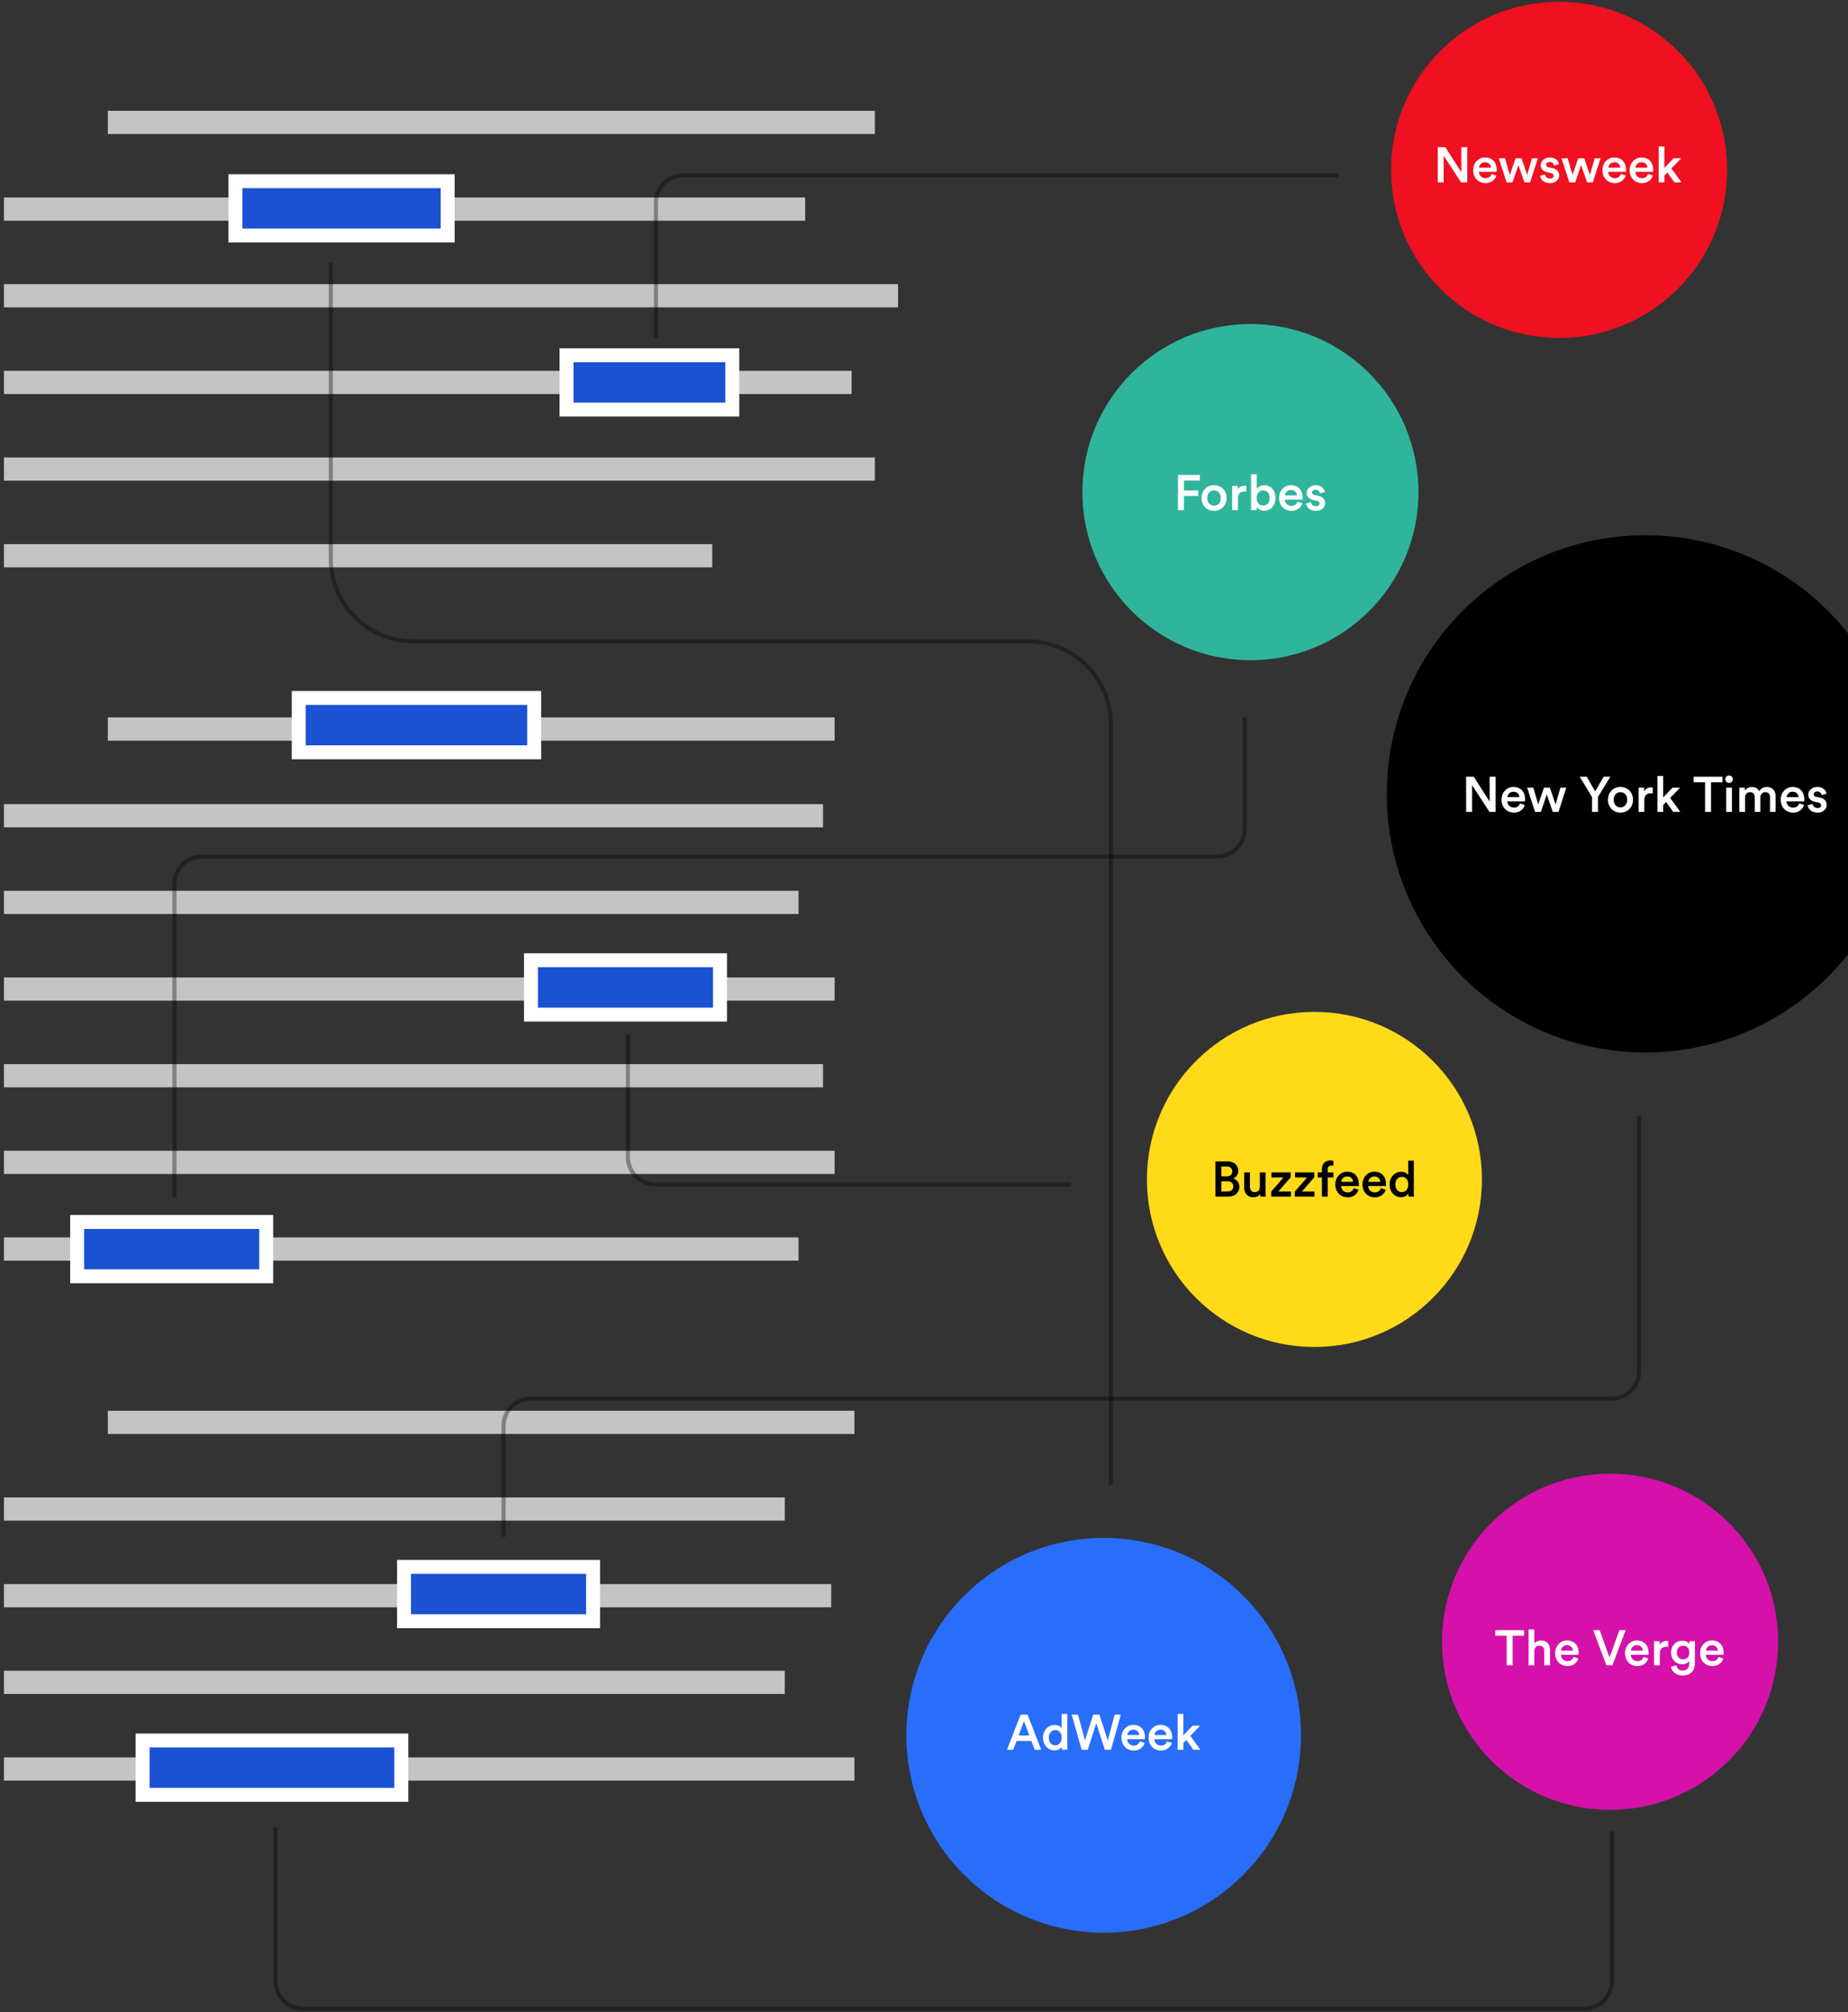 <svg width="362" height="394" fill="none" xmlns="http://www.w3.org/2000/svg"><rect width="100%" height="100%" fill="#333333" stroke="none"/><path stroke="#C4C4C4" stroke-width="4.55" d="M21.118 23.976h150.256M.773 40.947h156.95M21.117 142.77h142.38M.773 57.917h175.15M.773 159.74h160.448M.773 74.888h166.05M.773 176.711h155.654M.773 91.858h170.6M.773 193.681h162.724M.773 108.829H139.52M.773 210.652h160.448M.773 244.593h155.654M.773 227.622h162.724M21.117 278.534h146.256M.773 295.504h152.95M.773 329.445h152.95M.773 312.475h162.05M.773 346.416h166.6"/><path fill="#1A52D3" stroke="#fff" stroke-width="2.73" d="M46.111 35.477h41.582v10.641H46.111zM110.972 69.567h32.482v10.641h-32.482zM58.513 136.679h46.132v10.641H58.513zM104.007 188.045h37.032v10.641h-37.032zM15.11 239.292h37.032v10.641H15.11zM79.146 306.839h37.032v10.641H79.146zM27.931 340.832h50.682v10.641H27.931z"/><path d="M290.292 230.967c0 18.122-14.691 32.812-32.813 32.812s-32.812-14.69-32.812-32.812 14.69-32.813 32.812-32.813 32.813 14.691 32.813 32.813z" fill="#FFDA18"/><path d="M338.325 33.265c0 18.18-14.737 32.917-32.917 32.917-18.179 0-32.917-14.737-32.917-32.917S287.229.348 305.408.348c18.18 0 32.917 14.738 32.917 32.917z" fill="#EF1021"/><path d="M98.635 300.969v-21.69a5.395 5.395 0 015.395-5.395H315.7a5.394 5.394 0 005.395-5.394v-49.945M53.97 357.818v30.136a5.394 5.394 0 005.394 5.394h250.994a5.394 5.394 0 005.395-5.394v-29.342" stroke="#000" stroke-opacity=".35" stroke-width=".809"/><path d="M64.805 51.449v57.962c0 8.938 7.246 16.184 16.184 16.184h120.416c8.938 0 16.184 7.246 16.184 16.184V290.78M128.485 66.182V39.727a5.395 5.395 0 015.395-5.395h128.259" stroke="#000" stroke-opacity=".35" stroke-width=".809"/><path d="M34.174 234.507V173.12a5.394 5.394 0 015.394-5.394h198.847a5.395 5.395 0 005.394-5.395V140.46" stroke="#000" stroke-opacity=".35" stroke-width=".809"/><path d="M209.795 231.939h-81.401a5.395 5.395 0 01-5.395-5.395V202.5" stroke="#000" stroke-opacity=".35" stroke-width=".809"/><path d="M348.315 321.495c0 18.18-14.737 32.918-32.917 32.918s-32.917-14.738-32.917-32.918c0-18.179 14.737-32.917 32.917-32.917s32.917 14.738 32.917 32.917z" fill="#D511AA"/><path d="M254.852 339.817c0 21.348-17.307 38.655-38.655 38.655-21.349 0-38.655-17.307-38.655-38.655 0-21.349 17.306-38.655 38.655-38.655 21.348 0 38.655 17.306 38.655 38.655z" fill="#286EFA"/><path d="M287.413 35.713v-6.885h-1.165v4.884l-3.127-4.884h-1.485v6.885h1.165v-5.215l3.399 5.215h1.213zm2.318-2.884a1.136 1.136 0 011.156-1.049c.777 0 1.146.495 1.165 1.049h-2.321zm2.447 1.233c-.155.466-.505.825-1.184.825-.7 0-1.263-.514-1.292-1.233h3.457c.01-.02.029-.175.029-.36 0-1.494-.854-2.456-2.311-2.456-1.194 0-2.301.99-2.301 2.486 0 1.602 1.136 2.535 2.418 2.535 1.136 0 1.883-.67 2.136-1.496l-.952-.301zm4.7-3.078l-1.116 3.272-.962-3.272h-1.204l1.534 4.729h1.156l1.146-3.399 1.175 3.399h1.126l1.515-4.73h-1.146l-.942 3.273-1.116-3.272h-1.166zm4.811 3.447c.059.534.583 1.428 1.952 1.428 1.204 0 1.787-.797 1.787-1.515 0-.7-.466-1.243-1.359-1.438l-.719-.145c-.291-.058-.476-.243-.476-.495 0-.292.282-.544.68-.544.631 0 .835.437.874.709l.951-.272c-.077-.466-.505-1.32-1.825-1.32-.981 0-1.738.698-1.738 1.524 0 .65.437 1.194 1.272 1.379l.699.155c.379.078.553.272.553.524 0 .292-.242.544-.708.544-.603 0-.923-.379-.962-.806l-.981.272zm7.47-3.447l-1.117 3.272-.961-3.272h-1.204l1.534 4.729h1.155l1.146-3.399 1.175 3.399h1.127l1.514-4.73h-1.145l-.942 3.273-1.117-3.272h-1.165zm5.901 1.845a1.136 1.136 0 011.156-1.049c.776 0 1.145.495 1.165 1.049h-2.321zm2.447 1.233c-.155.466-.505.825-1.185.825a1.266 1.266 0 01-1.291-1.233h3.457c.01-.02.029-.175.029-.36 0-1.494-.854-2.456-2.311-2.456-1.194 0-2.301.99-2.301 2.486 0 1.602 1.136 2.535 2.417 2.535 1.137 0 1.884-.67 2.137-1.496l-.952-.301zm2.873-1.233a1.136 1.136 0 011.156-1.049c.776 0 1.145.495 1.165 1.049h-2.321zm2.447 1.233c-.155.466-.505.825-1.185.825a1.266 1.266 0 01-1.291-1.233h3.457c.01-.02.029-.175.029-.36 0-1.494-.855-2.456-2.311-2.456-1.195 0-2.302.99-2.302 2.486 0 1.602 1.137 2.535 2.418 2.535 1.136 0 1.884-.67 2.137-1.496l-.952-.301zm6.514-3.078h-1.495l-1.816 1.913v-4.215h-1.117v7.03h1.117v-1.32l.583-.612 1.388 1.933h1.379l-1.981-2.729 1.942-2zM298.547 320.328v-1.098h-5.642v1.098h2.233v5.787h1.166v-5.787h2.243zm2.004 3.01c.019-.602.359-1.068.98-1.068.709 0 .972.466.972 1.048v2.797h1.126v-2.991c0-1.039-.563-1.874-1.729-1.874-.495 0-1.029.175-1.349.593v-2.758h-1.127v7.03h1.127v-2.777zm5.236-.107a1.135 1.135 0 011.155-1.049c.777 0 1.146.496 1.166 1.049h-2.321zm2.447 1.233c-.156.466-.505.826-1.185.826a1.266 1.266 0 01-1.291-1.234h3.457c.009-.019.029-.174.029-.359 0-1.495-.855-2.457-2.311-2.457-1.195 0-2.302.991-2.302 2.486 0 1.603 1.136 2.535 2.418 2.535 1.136 0 1.884-.67 2.136-1.496l-.951-.301zm7.049.127l-1.923-5.361h-1.262l2.563 6.885h1.185l2.602-6.885h-1.233l-1.932 5.361zm4.197-1.36a1.136 1.136 0 011.156-1.049c.776 0 1.145.496 1.165 1.049h-2.321zm2.447 1.233c-.155.466-.505.826-1.185.826a1.266 1.266 0 01-1.291-1.234h3.457a1.64 1.64 0 00.029-.359c0-1.495-.855-2.457-2.311-2.457-1.194 0-2.301.991-2.301 2.486 0 1.603 1.136 2.535 2.417 2.535 1.137 0 1.884-.67 2.137-1.496l-.952-.301zm4.854-3.107a1.594 1.594 0 00-.301-.029c-.622 0-1.146.301-1.369.816v-.758h-1.098v4.729h1.127v-2.253c0-.883.398-1.388 1.272-1.388.116 0 .243.009.369.029v-1.146zm.553 5.02c.126.952 1 1.729 2.253 1.729 1.777 0 2.427-1.175 2.427-2.438v-4.282h-1.087v.602c-.204-.388-.66-.689-1.398-.689-1.302 0-2.185 1.039-2.185 2.301 0 1.33.922 2.301 2.185 2.301.689 0 1.165-.32 1.369-.689v.495c0 .962-.447 1.418-1.34 1.418-.651 0-1.107-.437-1.185-1.02l-1.039.272zm2.379-1.437c-.738 0-1.233-.515-1.233-1.34 0-.806.514-1.33 1.233-1.33.699 0 1.214.524 1.214 1.33 0 .816-.495 1.34-1.214 1.34zm4.466-1.709a1.134 1.134 0 011.155-1.049c.777 0 1.146.496 1.165 1.049h-2.32zm2.447 1.233c-.156.466-.505.826-1.185.826a1.268 1.268 0 01-1.292-1.234h3.457a1.64 1.64 0 00.029-.359c0-1.495-.854-2.457-2.311-2.457-1.194 0-2.301.991-2.301 2.486 0 1.603 1.136 2.535 2.418 2.535 1.136 0 1.884-.67 2.136-1.496l-.951-.301z" fill="#fff"/><path d="M277.86 96.366c0 18.179-14.737 32.917-32.917 32.917-18.179 0-32.917-14.738-32.917-32.917 0-18.18 14.738-32.917 32.917-32.917 18.18 0 32.917 14.737 32.917 32.917z" fill="#30B59D"/><path d="M231.918 99.892v-2.777h2.797v-1.078h-2.797v-1.932h3.117v-1.098h-4.282v6.885h1.165zm5.899-.864c-.69 0-1.321-.525-1.321-1.505 0-.981.631-1.486 1.321-1.486.699 0 1.32.505 1.32 1.486 0 .99-.621 1.505-1.32 1.505zm0-4.01c-1.408 0-2.448 1.058-2.448 2.505 0 1.456 1.04 2.515 2.448 2.515 1.417 0 2.456-1.059 2.456-2.515 0-1.447-1.039-2.506-2.456-2.506zm6.312.116a1.597 1.597 0 00-.301-.03c-.621 0-1.146.302-1.369.817v-.758h-1.097v4.73h1.126v-2.254c0-.883.398-1.388 1.272-1.388.117 0 .243.01.369.029v-1.146zm2.038 4.758v-.631c.272.456.786.748 1.457.748 1.378 0 2.223-1.078 2.223-2.506 0-1.388-.767-2.466-2.185-2.466-.728 0-1.272.34-1.485.709v-2.884h-1.107v7.03h1.097zm2.544-2.379c0 .932-.534 1.495-1.272 1.495-.719 0-1.272-.563-1.272-1.495 0-.942.553-1.476 1.272-1.476.748 0 1.272.534 1.272 1.476zm3.006-.505a1.134 1.134 0 011.155-1.049c.777 0 1.146.496 1.165 1.05h-2.32zm2.447 1.233c-.156.466-.505.826-1.185.826a1.266 1.266 0 01-1.291-1.233h3.456c.01-.02.03-.175.03-.36 0-1.495-.855-2.457-2.312-2.457-1.194 0-2.301.99-2.301 2.486 0 1.603 1.136 2.535 2.418 2.535 1.136 0 1.884-.67 2.136-1.496l-.951-.3zm1.668.37c.059.533.583 1.427 1.952 1.427 1.204 0 1.787-.796 1.787-1.515 0-.7-.466-1.243-1.359-1.437l-.719-.146c-.291-.058-.476-.243-.476-.495 0-.291.282-.544.68-.544.631 0 .835.437.874.709l.951-.272c-.077-.466-.505-1.32-1.825-1.32-.981 0-1.738.699-1.738 1.524 0 .65.437 1.194 1.272 1.379l.699.155c.379.078.553.272.553.525 0 .29-.242.543-.708.543-.603 0-.923-.378-.962-.806l-.981.272z" fill="#fff"/><path d="M238.092 227.438v6.885h2.544c1.282 0 2.136-.796 2.136-1.903 0-.816-.505-1.447-1.233-1.641.592-.214 1.019-.758 1.019-1.486 0-1.078-.776-1.855-2.097-1.855h-2.369zm1.155 2.913v-1.922h1.03c.708 0 1.116.378 1.116.961 0 .573-.408.961-1.087.961h-1.059zm0 2.981v-2h1.224c.718 0 1.116.418 1.116 1.01 0 .612-.456.99-1.155.99h-1.185zm7.601.467c0 .194.019.417.039.524h1.078a7.539 7.539 0 01-.049-.864v-3.865h-1.126v2.797c0 .621-.34 1.058-.991 1.058-.68 0-.952-.495-.952-1.078v-2.777h-1.126v2.981c0 1.049.66 1.884 1.787 1.884.553 0 1.107-.233 1.34-.66zm6.031.524v-.991h-2.476l2.428-2.786v-.952h-3.768v.99h2.35l-2.398 2.758v.981h3.864zm4.619 0v-.991h-2.477l2.428-2.786v-.952h-3.768v.99h2.35l-2.398 2.758v.981h3.865zm3.286-6.069c.213 0 .34.029.408.048v-.961c-.078-.039-.311-.097-.593-.097-.971 0-1.651.641-1.651 1.699v.651h-.825v.981h.825v3.748h1.137v-3.748h1.097v-.981h-1.097v-.622c0-.582.398-.718.699-.718zm1.941 3.185a1.136 1.136 0 011.156-1.049c.777 0 1.146.495 1.165 1.049h-2.321zm2.447 1.233c-.155.466-.505.826-1.184.826a1.267 1.267 0 01-1.292-1.234h3.457a1.64 1.64 0 00.029-.359c0-1.495-.854-2.457-2.311-2.457-1.194 0-2.301.991-2.301 2.486 0 1.602 1.136 2.535 2.418 2.535 1.136 0 1.884-.67 2.136-1.496l-.952-.301zm2.873-1.233a1.136 1.136 0 011.156-1.049c.777 0 1.146.495 1.165 1.049h-2.321zm2.447 1.233c-.155.466-.505.826-1.184.826a1.267 1.267 0 01-1.292-1.234h3.457a1.64 1.64 0 00.029-.359c0-1.495-.854-2.457-2.311-2.457-1.194 0-2.301.991-2.301 2.486 0 1.602 1.136 2.535 2.418 2.535 1.136 0 1.883-.67 2.136-1.496l-.952-.301zm2.844-.728c0-.903.544-1.476 1.282-1.476s1.243.563 1.243 1.466-.515 1.515-1.253 1.515c-.767 0-1.272-.602-1.272-1.505zm3.612-4.651h-1.097v2.854c-.146-.301-.563-.679-1.389-.679-1.33 0-2.252 1.116-2.252 2.476 0 1.427.912 2.495 2.272 2.495.67 0 1.165-.33 1.389-.728 0 .194.029.505.048.612h1.078a7.636 7.636 0 01-.049-.864v-6.166zM372.934 155.455c0 27.965-22.671 50.636-50.636 50.636-27.966 0-50.637-22.671-50.637-50.636 0-27.966 22.671-50.636 50.637-50.636 27.965 0 50.636 22.67 50.636 50.636z" fill="#000"/><path d="M292.975 158.981v-6.885h-1.165v4.885l-3.127-4.885h-1.486v6.885h1.165v-5.214l3.399 5.214h1.214zm2.318-2.884a1.135 1.135 0 011.155-1.049c.777 0 1.146.496 1.166 1.049h-2.321zm2.447 1.233c-.156.466-.505.826-1.185.826a1.266 1.266 0 01-1.291-1.234h3.457c.009-.019.029-.174.029-.359 0-1.495-.855-2.457-2.311-2.457-1.195 0-2.302.991-2.302 2.486 0 1.603 1.136 2.535 2.418 2.535 1.136 0 1.884-.67 2.136-1.496l-.951-.301zm4.7-3.078l-1.117 3.272-.961-3.272h-1.204l1.534 4.729h1.155l1.146-3.399 1.175 3.399h1.127l1.515-4.729h-1.146l-.942 3.272-1.117-3.272h-1.165zm9.414 1.816v2.913h1.165v-2.913l2.428-3.972h-1.311l-1.66 2.884-1.651-2.884h-1.379l2.408 3.972zm5.574 2.049c-.69 0-1.321-.525-1.321-1.505 0-.981.631-1.486 1.321-1.486.699 0 1.32.505 1.32 1.486 0 .99-.621 1.505-1.32 1.505zm0-4.011c-1.408 0-2.447 1.059-2.447 2.506 0 1.456 1.039 2.515 2.447 2.515 1.417 0 2.456-1.059 2.456-2.515 0-1.447-1.039-2.506-2.456-2.506zm6.312.117a1.584 1.584 0 00-.301-.029c-.621 0-1.145.301-1.369.815v-.757h-1.097v4.729h1.126v-2.253c0-.883.398-1.388 1.272-1.388.117 0 .243.009.369.029v-1.146zm5.369.029h-1.496l-1.816 1.913v-4.214h-1.116v7.03h1.116v-1.321l.583-.611 1.389 1.932h1.379l-1.981-2.729 1.942-2zm8.302-1.058v-1.098h-5.642v1.098h2.234v5.787h1.165v-5.787h2.243zm1.852 5.787v-4.729h-1.117v4.729h1.117zm-1.291-6.389c0 .407.33.728.728.728a.73.73 0 00.738-.728.737.737 0 00-.738-.738.735.735 0 00-.728.738zm3.861 6.389v-2.806c0-.602.379-1.049.981-1.049.641 0 .913.427.913.971v2.884h1.107v-2.806c0-.583.388-1.049.98-1.049.631 0 .913.418.913.971v2.884h1.088v-3.068c0-1.253-.816-1.797-1.671-1.797-.611 0-1.165.214-1.534.835-.252-.553-.796-.835-1.418-.835-.534 0-1.126.253-1.398.738v-.602h-1.078v4.729h1.117zm8.148-2.884a1.134 1.134 0 011.155-1.049c.777 0 1.146.496 1.165 1.049h-2.32zm2.447 1.233c-.156.466-.505.826-1.185.826a1.268 1.268 0 01-1.292-1.234h3.457a1.64 1.64 0 00.029-.359c0-1.495-.854-2.457-2.311-2.457-1.194 0-2.301.991-2.301 2.486 0 1.603 1.136 2.535 2.418 2.535 1.136 0 1.884-.67 2.136-1.496l-.951-.301zm1.668.369c.059.534.583 1.428 1.952 1.428 1.204 0 1.787-.797 1.787-1.515 0-.699-.466-1.243-1.36-1.437l-.718-.146c-.291-.058-.476-.243-.476-.495 0-.291.282-.544.68-.544.631 0 .835.437.874.709l.951-.272c-.077-.466-.505-1.321-1.825-1.321-.981 0-1.738.7-1.738 1.525 0 .651.437 1.194 1.272 1.379l.699.155c.379.078.553.272.553.525 0 .291-.242.543-.709.543-.602 0-.922-.378-.961-.806l-.981.272zM202.69 342.651h1.272l-2.68-6.885h-1.35l-2.68 6.885h1.233l.641-1.729h2.913l.651 1.729zm-2.107-5.622l1.048 2.816h-2.097l1.049-2.816zm4.866 3.243c0-.903.544-1.476 1.282-1.476s1.243.563 1.243 1.466-.515 1.515-1.253 1.515c-.767 0-1.272-.602-1.272-1.505zm3.613-4.652h-1.098v2.855c-.145-.301-.563-.679-1.388-.679-1.331 0-2.253 1.116-2.253 2.476 0 1.427.913 2.495 2.272 2.495.67 0 1.165-.33 1.389-.728 0 .194.029.505.048.612h1.078a7.74 7.74 0 01-.048-.864v-6.167zm7.939 5.215l-1.642-5.069h-1.213l-1.612 5.03-1.379-5.03h-1.224l1.952 6.885h1.194l1.671-5.205 1.67 5.205h1.204l1.932-6.885h-1.204l-1.349 5.069zm3.83-1.068a1.136 1.136 0 011.156-1.049c.777 0 1.146.495 1.165 1.049h-2.321zm2.447 1.233c-.155.466-.505.825-1.184.825-.7 0-1.263-.514-1.292-1.233h3.457a1.65 1.65 0 00.029-.359c0-1.495-.854-2.457-2.311-2.457-1.194 0-2.301.991-2.301 2.486 0 1.602 1.136 2.535 2.418 2.535 1.136 0 1.883-.67 2.136-1.496l-.952-.301zm2.873-1.233a1.136 1.136 0 011.156-1.049c.777 0 1.146.495 1.165 1.049h-2.321zm2.447 1.233c-.155.466-.505.825-1.184.825-.7 0-1.263-.514-1.292-1.233h3.457a1.65 1.65 0 00.029-.359c0-1.495-.854-2.457-2.311-2.457-1.194 0-2.301.991-2.301 2.486 0 1.602 1.136 2.535 2.418 2.535 1.136 0 1.883-.67 2.136-1.496l-.952-.301zm6.514-3.078h-1.495l-1.816 1.913v-4.215h-1.117v7.031h1.117v-1.321l.583-.612 1.388 1.933h1.379l-1.981-2.729 1.942-2z" fill="#fff"/></svg>